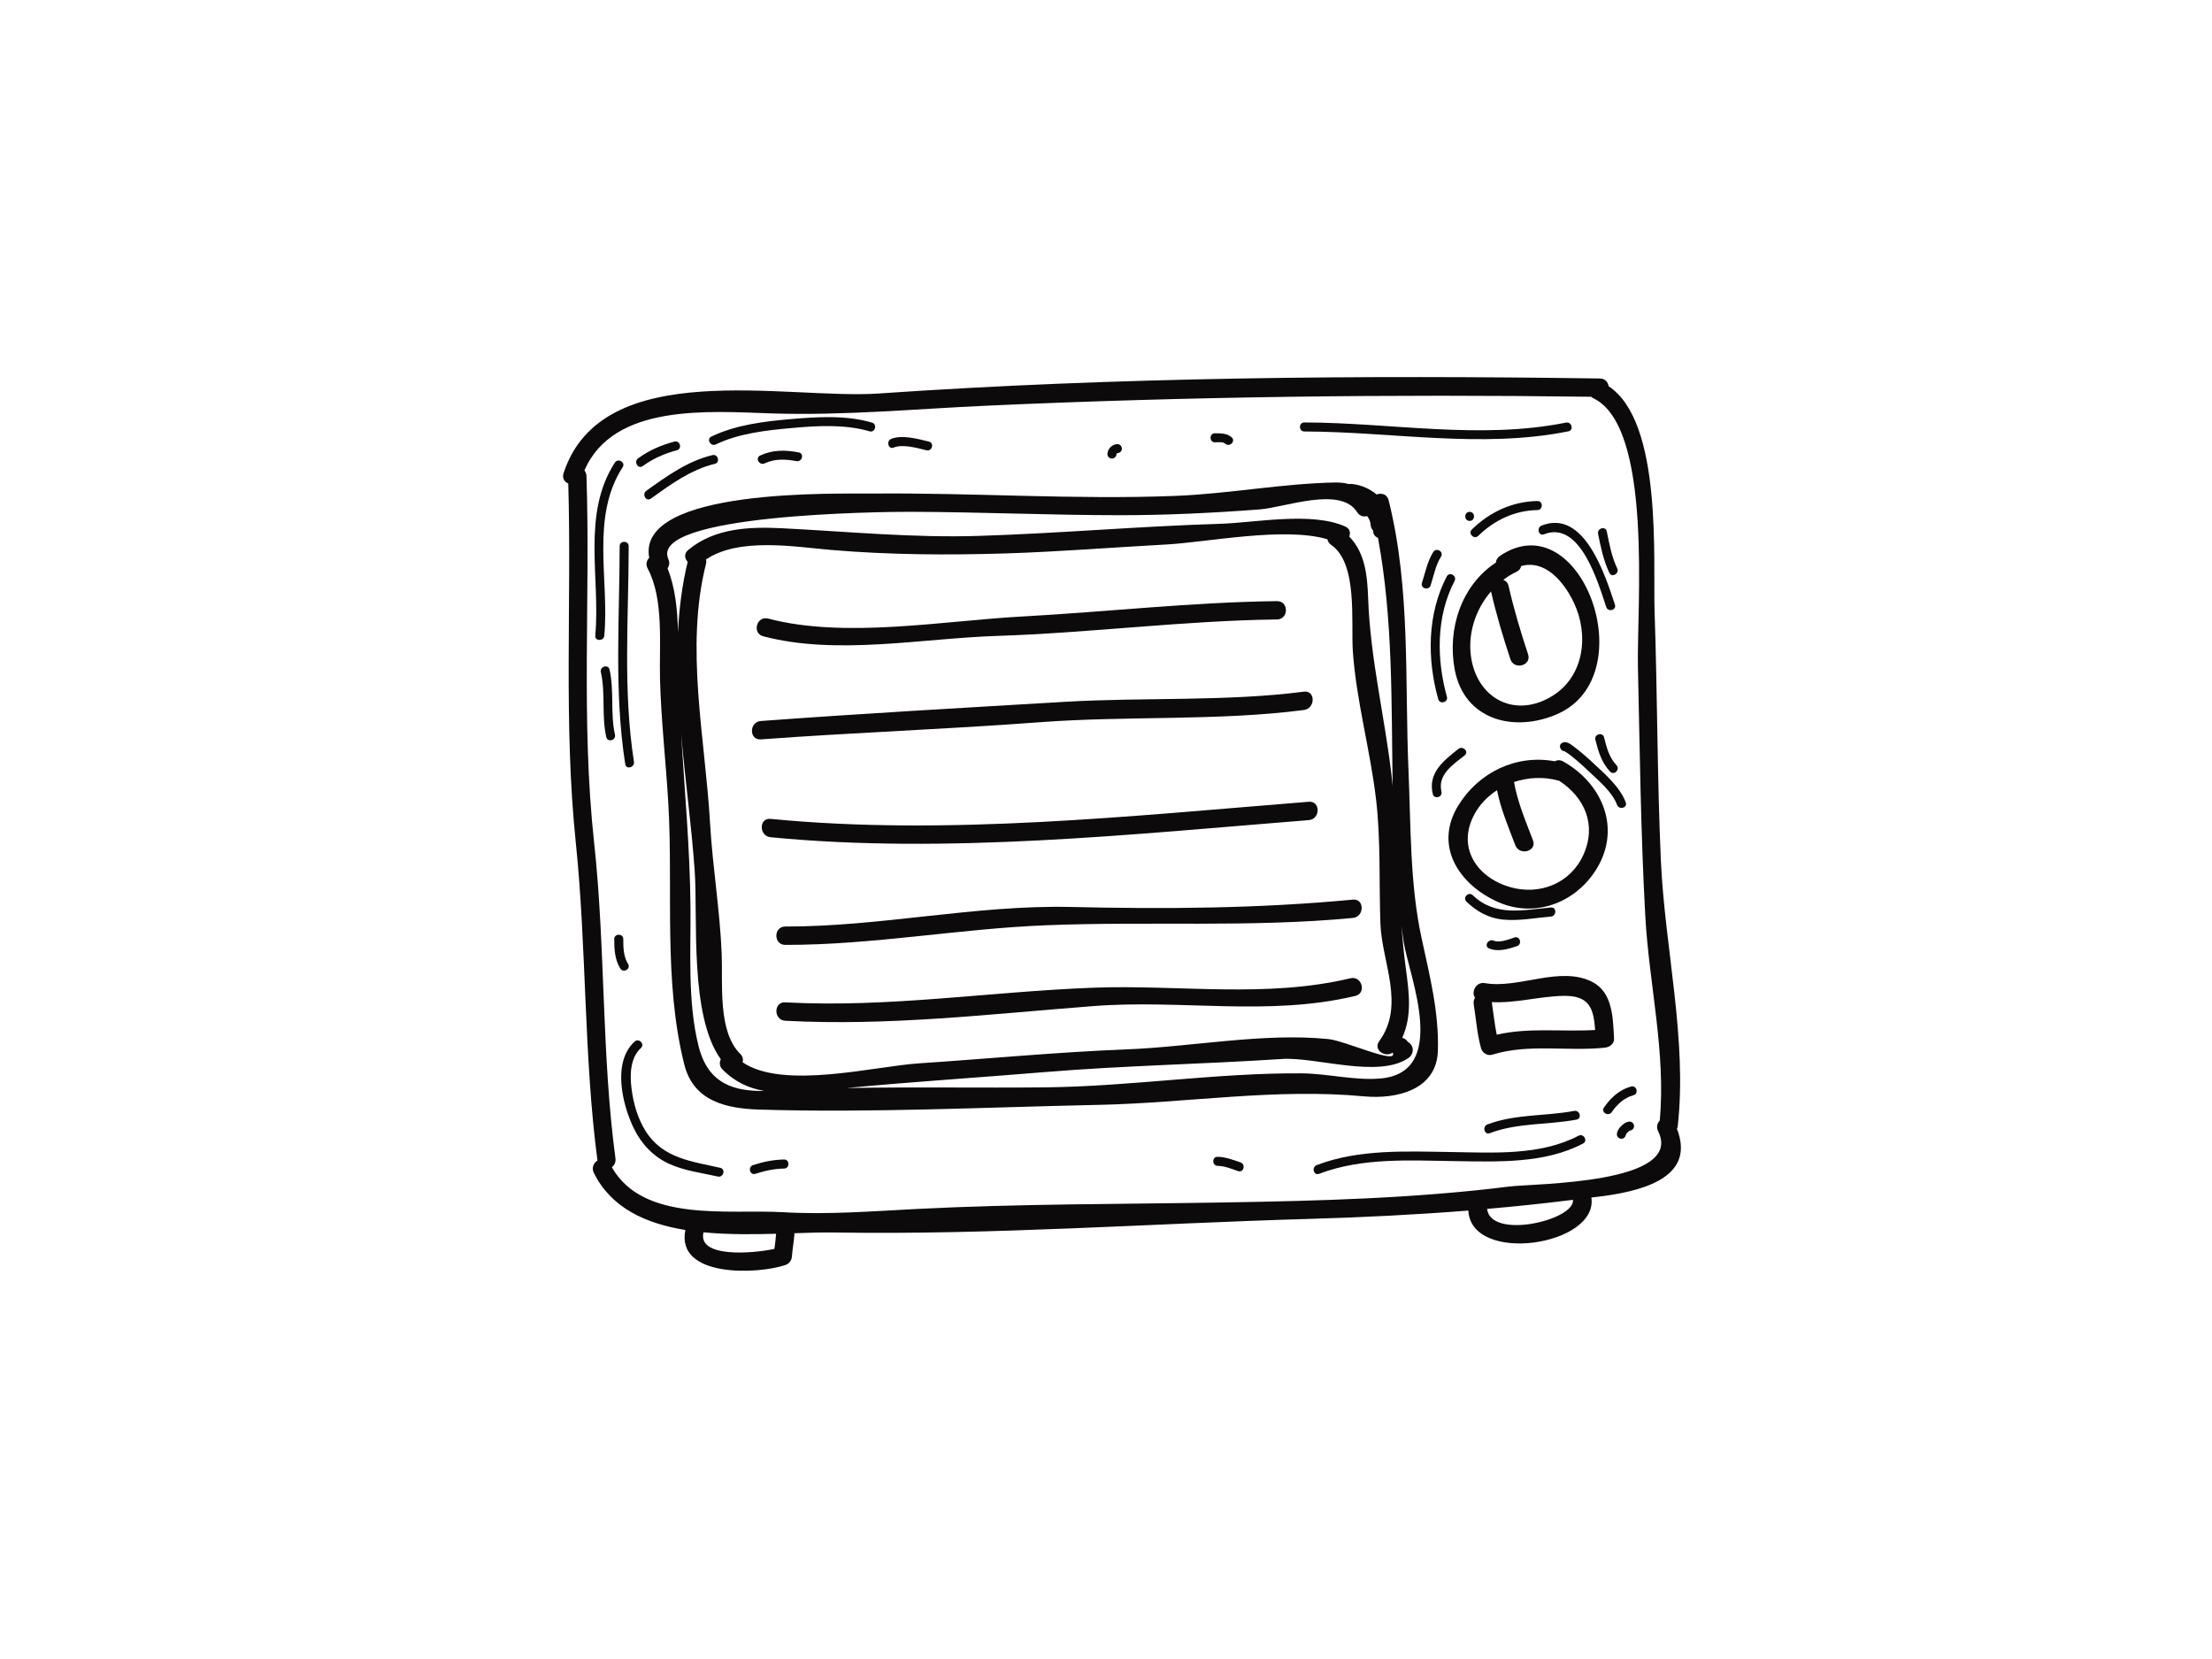 <?xml version="1.0" encoding="utf-8"?>
<!-- Generator: Adobe Illustrator 17.0.0, SVG Export Plug-In . SVG Version: 6.00 Build 0)  -->
<!DOCTYPE svg PUBLIC "-//W3C//DTD SVG 1.1//EN" "http://www.w3.org/Graphics/SVG/1.1/DTD/svg11.dtd">
<svg version="1.1" id="Layer_1" xmlns="http://www.w3.org/2000/svg" xmlns:xlink="http://www.w3.org/1999/xlink" x="0px" y="0px"
	 width="800px" height="600px" viewBox="0 0 800 600" enable-background="new 0 0 800 600" xml:space="preserve">
<g>
	<path fill="none" d="M565.373,360.168c-8.749,0.19-17.177,2.708-25.851,2.254c0.596,3.939,1.004,7.878,1.79,11.779
		c11.666-2.67,23.701-0.985,35.595-1.695C576.347,364.847,574.966,359.961,565.373,360.168z"/>
	<path fill="none" d="M561.623,251.574c11.372-7.159,13.086-22.092,7.547-33.692c-3.797-7.944-10.634-15.548-19.043-13.152
		c-0.132,0.823-0.624,1.562-1.647,2.055c-1.713,0.795-3.295,1.799-4.801,2.935c0.871,0.294,1.619,0.966,1.903,2.159
		c1.904,8.389,4.375,16.609,7.074,24.781c1.345,4.073-5.066,5.796-6.402,1.752c-2.671-8.068-5.103-16.212-7.007-24.506
		c-5.805,6.685-8.731,15.946-7.036,24.847C534.958,253.166,548.499,259.842,561.623,251.574z"/>
	<path fill="none" d="M568.886,433.935c-10.293,1.288-20.643,2.377-31.059,3.276C539.133,448.498,569.71,441.264,568.886,433.935z"
		/>
	<path fill="none" d="M254.429,445.677c-2.263,9.355,17.841,7.698,25.652,6.003c0.218-1.761,0.474-3.522,0.588-5.312
		c0.01-0.066,0.038-0.105,0.056-0.161C272.146,446.444,263.103,446.529,254.429,445.677z"/>
	<path fill="none" d="M241.428,205.573c2.822,7.007,3.598,15.094,3.778,23.123c0.417-8.683,1.496-17.214,3.504-25.51
		c-1.099-1.174-1.402-2.935,0.189-4.28c9.555-7.954,22.073-8.466,34.146-7.85c23.607,1.202,47.167,3.503,70.859,2.756
		c29.062-0.9,58.056-3.485,87.136-4.365c13.134-0.398,33.19-4.498,45.491,0.975c1.724,0.777,1.979,2.301,1.45,3.636
		c5.653,5.832,6.534,13.788,6.836,22.423c0.758,21.628,5.881,42.204,8.409,63.529c0.171,1.45,0.284,2.869,0.435,4.319
		c-0.464-30.18,0.171-60.5-5.302-89.826c-1.042-0.36-1.762-1.26-1.742-2.642c-0.502-0.511-0.872-1.193-0.918-2.102
		c-0.048-1.117-0.54-2.168-1.231-3.106c-1.269,0.341-2.727,0.038-3.626-1.411c-5.947-9.536-26.097-1.714-35.178-1.013
		c-16.951,1.288-33.891,2.112-50.879,2.102c-25.113-0.018-50.178-1.146-75.272-1.23c-10.378-0.039-95.119,0.814-87.78,17.13
		C242.29,203.489,242.034,204.645,241.428,205.573z"/>
	<path fill="none" d="M260.698,383.104c-11.411-15.776-8.266-51.078-9.45-68.142c-1.099-15.936-3.428-32.707-4.914-49.562
		c1.296,20.786,3.181,41.532,3.39,62.394c0.151,16.401-1.108,34.572,2.935,50.594c3.513,13.92,13.096,16.25,23.806,16.184
		c-5.502-0.975-10.625-3.173-15.17-7.803C260.149,385.613,260.13,384.221,260.698,383.104z"/>
	<path fill="none" d="M546.236,320.853c10.549,3.011,21.694-1.289,26.381-11.61c4.942-10.871,0.559-20.814-8.769-26.902
		c-0.085-0.019-0.151,0.01-0.228-0.019c-5.274-1.486-10.918-1.202-16.05,0.502c1.259,7.31,4.233,14.175,6.846,21.078
		c1.524,4.015-4.886,5.729-6.392,1.761c-2.48-6.524-5.236-13.01-6.609-19.876c-3.343,2.188-6.241,5.095-8.21,8.778
		C526.88,306.326,533.897,317.33,546.236,320.853z"/>
	<path fill="none" d="M221.296,422.155c11.373,20.15,42.281,15.113,61.816,16.25c16.373,0.947,32.177-0.341,48.521-1.174
		c36.997-1.875,74.003-1.723,111.037-2.349c34.402-0.568,69.003-1.477,103.187-5.757c8.987-1.127,63.397-0.852,53.824-20.019
		c-0.739-1.477-0.312-2.897,0.587-3.845c2.283-24.695-3.891-49.42-5.236-74.106c-1.638-29.942-1.979-59.922-2.651-89.902
		c-0.483-21.24,5.606-87.118-16.287-97.307c-0.256-0.113-0.417-0.294-0.616-0.455c-72.516-0.966-145.951-0.066-218.391,3.22
		c-26.125,1.174-51.901,3.645-78.055,2.802c-22.281-0.71-57.166-3.778-67.668,20.634c0.398,0.501,0.711,1.098,0.739,1.912
		c1.468,44.212-2.046,88.576,2.764,132.656c4.129,37.763,2.67,76.843,7.727,114.229
		C222.782,420.337,222.176,421.416,221.296,422.155z M580.429,378.899c-13.54,1.439-27.508-1.553-40.708,2.528
		c-1.733,0.54-3.618-0.616-4.081-2.311c-1.449-5.255-1.79-10.558-2.651-15.927c-0.152-0.919,0.084-1.695,0.483-2.349
		c-1.468-2.017,0.284-5.862,3.598-5.275c12.129,2.159,27.441-6.514,39.004-0.322c7.282,3.892,7.254,13.106,7.67,20.331
		C583.857,377.526,582.133,378.719,580.429,378.899z M541.008,203.461c0.095-0.9,0.521-1.771,1.468-2.414
		c29.193-19.743,52.459,43.341,20.681,57.232c-15.397,6.704-33.512,2.33-37.025-16.059
		C523.338,227.532,528.49,211.69,541.008,203.461z M527.467,291.223c7.471-12.055,21.032-18.437,34.818-15.899
		c0.852-0.454,1.903-0.559,3.002,0.048c13.4,7.433,20.728,22.774,13.068,37.224c-7.017,13.219-22.471,19.895-36.599,13.617
		C527.741,319.981,518.348,305.957,527.467,291.223z M315.563,178.5c36.523-0.35,73.036,2.282,109.56,0.843
		c19.413-0.757,38.617-4.507,57.943-4.848c1.8-0.018,3.362,0.208,4.81,0.568c0.455-0.057,0.928-0.076,1.401,0
		c3.23,0.426,6.212,1.78,8.608,3.769c1.677-0.644,3.769-0.161,4.328,2.083c8.039,32.064,5.776,65.452,7.206,98.216
		c0.852,19.858,0.473,40.472,4.678,59.979c2.955,13.749,6.344,26.779,5.937,40.888c-0.416,14.317-15.151,17.593-26.636,16.514
		c-32.205-3.012-63.786,2.386-96.019,3.078c-40.567,0.843-82.241,2.945-122.751,1.705c-11.988-0.369-23.796-3.021-27.129-16.259
		c-7.661-30.359-3.987-63.378-5.786-94.447c-0.88-14.981-2.613-29.971-3.011-44.97c-0.323-12.301,1.486-28.967-4.47-40.027
		c-0.805-1.515-0.36-2.925,0.568-3.863C230.064,176.379,303.045,178.614,315.563,178.5z"/>
	<path fill="none" d="M507.146,375.319c0.673,0.208,1.326,0.55,1.818,1.241c0.123,0.123,0.256,0.255,0.379,0.378
		c2.216,1.383,2.064,4.328,0,5.73c-10.815,7.442-33.503-0.483-45.718,0.331c-28.578,1.875-57.308,2.378-85.839,4.745
		c-23.872,1.989-47.773,3.485-71.607,5.757c23.967-0.435,47.924,0,71.901-0.245c30.888-0.323,61.816-5.275,92.629-5.066
		c9.346,0.066,19.014,2.623,28.313,1.884c25.322-2.027,10.644-37.006,8.675-49.183c-0.322-1.989-0.568-3.987-0.844-5.985
		c0.399,5.103,0.881,10.208,1.582,15.312C509.655,359.174,510.688,367.508,507.146,375.319z"/>
	<path fill="none" d="M498.813,376.56c9.508-13.058,0.928-28.531,0.427-42.575c-0.53-14.942,0.171-30.197-1.591-45.054
		c-2.121-17.888-7.13-35.425-8.38-53.426c-0.719-10.521,1.922-31.732-7.85-38.455c-0.786-0.55-1.193-1.269-1.363-2.027
		c-15.672-4.612-43.511,1.117-58.464,1.913c-19.299,1.041-38.625,2.613-57.962,3.219c-20.908,0.644-42.034,0.521-62.895-1.25
		c-13.21-1.118-33.379-4.678-45.387,3.428c0.114,0.473,0.133,1.004-0.009,1.572c-7.661,30.302-0.313,63.047,1.458,93.737
		c0.909,15.795,3.569,31.542,4.213,47.299c0.445,10.739-1.515,28.134,6.742,36.249c0.957,0.938,1.099,2.045,0.824,3.012
		c14.734,10.009,47.593,1.449,63.709,0.378c25.037-1.657,49.998-4.072,75.082-5.057c23.598-0.909,49.572-6.088,73.074-3.73
		c6.088,0.615,25.358,9.516,23.238,4.905C500.953,382.611,496.531,379.676,498.813,376.56z M277.8,223.716
		c27.726,7.31,63.207,0.815,91.72-0.739c30.813-1.685,61.446-5.19,92.335-5.568c4.29-0.048,4.28,6.571,0,6.629
		c-33.843,0.416-67.412,4.848-101.218,5.947c-27.272,0.88-57.999,7.14-84.607,0.132C271.89,229.019,273.651,222.636,277.8,223.716z
		 M275.148,260.76c36.694-2.708,73.501-4.782,110.232-6.951c28.361-1.657,58.189-0.038,86.2-3.656c4.242-0.549,4.195,6.089,0,6.629
		c-31.145,4.034-64.041,2.046-95.565,4.423c-33.598,2.538-67.27,3.712-100.867,6.202
		C270.867,267.711,270.905,261.082,275.148,260.76z M278.68,296.156c63.624,6.212,131.103-1.118,194.679-6.193
		c4.262-0.34,4.234,6.297,0,6.638c-63.577,5.075-131.055,12.385-194.679,6.193C274.457,302.387,274.428,295.739,278.68,296.156z
		 M283.992,335.094c34.687,0.057,68.852-7.888,103.528-7.074c34.014,0.795,67.876,0.559,101.767-2.661
		c4.262-0.407,4.214,6.231,0,6.629c-37.195,3.532-74.012,1.136-111.169,2.651c-31.504,1.269-62.554,7.141-94.126,7.093
		C279.712,341.723,279.712,335.094,283.992,335.094z M490.167,360.188c-31.419,7.499-62.905,1.212-94.673,3.674
		c-37.186,2.85-74.164,7.31-111.502,5.303c-4.261-0.228-4.28-6.875,0-6.648c37.556,2.027,74.117-3.911,111.502-5.302
		c30.993-1.136,62.384,3.863,92.903-3.409C492.563,352.812,494.334,359.203,490.167,360.188z"/>
	<path fill="#0C0A0A" d="M214.762,424.153c6.259,12.736,18.778,18.352,33.105,20.691c-3.467,17.272,26.012,16.088,36.116,12.689
		c1.486-0.502,2.329-1.648,2.433-3.201c0.19-2.67,0.711-5.284,0.9-7.964c0.01-0.143-0.047-0.237-0.056-0.36
		c5.321-0.18,10.349-0.332,14.81-0.256c56.57,0.928,114.626-3.295,171.29-4.914c19.091-0.54,38.418-1.506,57.688-3.02
		c1.013,19.658,47.119,12.745,44.496-4.716c1.667-0.217,3.362-0.378,5.019-0.615c15.179-2.169,32.508-7.387,25.927-24.223
		c0.105-0.256,0.228-0.511,0.266-0.824c3.551-31.409-4.669-64.675-6.08-96.207c-1.335-29.876-1.24-59.789-2.263-89.665
		c-0.644-18.835,3.021-68.889-16.637-81.881c-0.218-1.458-1.23-2.775-3.115-2.803c-86.512-1.231-174.5-0.53-260.813,5.426
		c-33.493,2.311-100.224-13.702-114.039,28.872c-0.587,1.8,0.379,3.106,1.714,3.693c1.25,43.293-1.762,86.663,2.717,129.843
		c3.94,38.029,2.86,77.346,7.841,114.996C214.734,420.583,213.854,422.306,214.762,424.153z M280.669,446.368
		c-0.113,1.79-0.369,3.551-0.588,5.312c-7.812,1.695-27.915,3.352-25.652-6.003c8.675,0.852,17.718,0.767,26.296,0.53
		C280.707,446.263,280.678,446.302,280.669,446.368z M537.827,437.211c10.416-0.9,20.766-1.989,31.059-3.276
		C569.71,441.264,539.133,448.498,537.827,437.211z M214.866,304.717c-4.81-44.08-1.296-88.443-2.764-132.656
		c-0.028-0.815-0.341-1.411-0.739-1.912c10.501-24.412,45.387-21.344,67.668-20.634c26.155,0.843,51.93-1.628,78.055-2.802
		c72.44-3.286,145.875-4.186,218.391-3.22c0.199,0.161,0.36,0.341,0.616,0.455c21.893,10.189,15.804,76.067,16.287,97.307
		c0.672,29.98,1.013,59.96,2.651,89.902c1.345,24.686,7.519,49.411,5.236,74.106c-0.899,0.947-1.326,2.368-0.587,3.845
		c9.573,19.166-44.837,18.892-53.824,20.019c-34.184,4.28-68.785,5.189-103.187,5.757c-37.034,0.625-74.04,0.473-111.037,2.349
		c-16.344,0.833-32.148,2.122-48.521,1.174c-19.535-1.136-50.443,3.901-61.816-16.25c0.88-0.739,1.486-1.818,1.297-3.21
		C217.536,381.56,218.995,342.48,214.866,304.717z"/>
	<path fill="#0C0A0A" d="M234.231,205.591c5.957,11.061,4.147,27.726,4.47,40.027c0.398,14.999,2.13,29.989,3.011,44.97
		c1.799,31.069-1.875,64.088,5.786,94.447c3.333,13.238,15.141,15.89,27.129,16.259c40.51,1.24,82.184-0.862,122.751-1.705
		c32.233-0.691,63.814-6.089,96.019-3.078c11.486,1.079,26.221-2.197,26.636-16.514c0.407-14.109-2.983-27.14-5.937-40.888
		c-4.204-19.508-3.825-40.122-4.678-59.979c-1.43-32.764,0.833-66.152-7.206-98.216c-0.559-2.244-2.651-2.727-4.328-2.083
		c-2.395-1.989-5.378-3.343-8.608-3.769c-0.473-0.076-0.947-0.057-1.401,0c-1.449-0.36-3.011-0.587-4.81-0.568
		c-19.326,0.341-38.53,4.091-57.943,4.848c-36.523,1.439-73.037-1.193-109.56-0.843c-12.518,0.113-85.499-2.122-80.764,23.228
		C233.871,202.666,233.426,204.077,234.231,205.591z M252.658,378.387c-4.043-16.022-2.784-34.193-2.935-50.594
		c-0.209-20.861-2.094-41.608-3.39-62.394c1.486,16.856,3.816,33.626,4.914,49.562c1.184,17.064-1.961,52.365,9.45,68.142
		c-0.568,1.117-0.549,2.509,0.596,3.664c4.546,4.63,9.668,6.827,15.17,7.803C265.754,394.637,256.171,392.308,252.658,378.387z
		 M507.696,340.89c1.969,12.177,16.647,47.156-8.675,49.183c-9.299,0.739-18.966-1.818-28.313-1.884
		c-30.813-0.208-61.74,4.744-92.629,5.066c-23.977,0.245-47.934-0.19-71.901,0.245c23.834-2.272,47.735-3.768,71.607-5.757
		c28.531-2.367,57.261-2.869,85.839-4.745c12.216-0.814,34.904,7.111,45.718-0.331c2.064-1.402,2.216-4.347,0-5.73
		c-0.123-0.123-0.256-0.255-0.379-0.378c-0.493-0.691-1.145-1.033-1.818-1.241c3.542-7.812,2.509-16.145,1.288-25.102
		c-0.7-5.104-1.183-10.209-1.582-15.312C507.127,336.902,507.374,338.901,507.696,340.89z M480.442,375.793
		c-23.503-2.358-49.477,2.822-73.074,3.73c-25.084,0.985-50.046,3.4-75.082,5.057c-16.117,1.07-48.975,9.631-63.709-0.378
		c0.274-0.967,0.133-2.074-0.824-3.012c-8.257-8.115-6.297-25.51-6.742-36.249c-0.644-15.757-3.305-31.504-4.213-47.299
		c-1.772-30.69-9.119-63.435-1.458-93.737c0.142-0.568,0.123-1.099,0.009-1.572c12.007-8.105,32.177-4.546,45.387-3.428
		c20.861,1.771,41.987,1.894,62.895,1.25c19.337-0.606,38.663-2.178,57.962-3.219c14.952-0.796,42.792-6.525,58.464-1.913
		c0.171,0.757,0.577,1.477,1.363,2.027c9.772,6.723,7.131,27.934,7.85,38.455c1.25,18.001,6.259,35.538,8.38,53.426
		c1.762,14.857,1.061,30.112,1.591,45.054c0.501,14.044,9.081,29.516-0.427,42.575c-2.282,3.116,2.14,6.051,4.868,4.138
		C505.801,385.31,486.531,376.408,480.442,375.793z M329.511,185.101c25.094,0.084,50.158,1.212,75.272,1.23
		c16.987,0.01,33.928-0.815,50.879-2.102c9.081-0.701,29.231-8.522,35.178,1.013c0.9,1.449,2.357,1.752,3.626,1.411
		c0.691,0.938,1.184,1.989,1.231,3.106c0.047,0.91,0.416,1.591,0.918,2.102c-0.019,1.383,0.7,2.283,1.742,2.642
		c5.473,29.326,4.839,59.647,5.302,89.826c-0.151-1.45-0.265-2.869-0.435-4.319c-2.528-21.325-7.651-41.901-8.409-63.529
		c-0.303-8.636-1.183-16.591-6.836-22.423c0.529-1.335,0.274-2.86-1.45-3.636c-12.3-5.474-32.356-1.373-45.491-0.975
		c-29.08,0.88-58.075,3.466-87.136,4.365c-23.692,0.748-47.251-1.553-70.859-2.756c-12.073-0.616-24.591-0.104-34.146,7.85
		c-1.591,1.345-1.288,3.106-0.189,4.28c-2.008,8.295-3.087,16.826-3.504,25.51c-0.179-8.03-0.956-16.117-3.778-23.123
		c0.606-0.928,0.862-2.084,0.303-3.342C234.392,185.914,319.133,185.062,329.511,185.101z"/>
	<path fill="#0C0A0A" d="M276.029,230.117c26.609,7.008,57.336,0.749,84.607-0.132c33.806-1.099,67.375-5.531,101.218-5.947
		c4.28-0.057,4.29-6.676,0-6.629c-30.888,0.378-61.522,3.883-92.335,5.568c-28.513,1.553-63.993,8.049-91.72,0.739
		C273.651,222.636,271.89,229.019,276.029,230.117z"/>
	<path fill="#0C0A0A" d="M471.58,256.783c4.195-0.539,4.242-7.177,0-6.629c-28.01,3.618-57.839,1.998-86.2,3.656
		c-36.732,2.168-73.539,4.242-110.232,6.951c-4.242,0.322-4.28,6.951,0,6.647c33.598-2.49,67.27-3.664,100.867-6.202
		C407.539,258.828,440.434,260.816,471.58,256.783z"/>
	<path fill="#0C0A0A" d="M473.359,296.602c4.234-0.341,4.262-6.979,0-6.638c-63.577,5.075-131.055,12.405-194.679,6.193
		c-4.252-0.417-4.223,6.231,0,6.638C342.304,308.987,409.783,301.677,473.359,296.602z"/>
	<path fill="#0C0A0A" d="M283.992,341.732c31.571,0.047,62.621-5.824,94.126-7.093c37.157-1.515,73.974,0.881,111.169-2.651
		c4.214-0.398,4.262-7.036,0-6.629c-33.891,3.219-67.753,3.456-101.767,2.661c-34.677-0.815-68.842,7.131-103.528,7.074
		C279.712,335.094,279.712,341.723,283.992,341.732z"/>
	<path fill="#0C0A0A" d="M488.397,353.805c-30.519,7.272-61.91,2.273-92.903,3.409c-37.385,1.391-73.946,7.329-111.502,5.302
		c-4.28-0.227-4.261,6.42,0,6.648c37.338,2.007,74.316-2.453,111.502-5.303c31.769-2.462,63.255,3.825,94.673-3.674
		C494.334,359.203,492.563,352.812,488.397,353.805z"/>
	<path fill="#0C0A0A" d="M563.157,258.279c31.779-13.891,8.513-76.975-20.681-57.232c-0.947,0.644-1.373,1.515-1.468,2.414
		c-12.518,8.229-17.67,24.071-14.877,38.758C529.645,260.609,547.76,264.983,563.157,258.279z M539.247,213.906
		c1.903,8.294,4.336,16.439,7.007,24.506c1.335,4.043,7.746,2.32,6.402-1.752c-2.699-8.171-5.17-16.391-7.074-24.781
		c-0.284-1.194-1.033-1.866-1.903-2.159c1.506-1.136,3.087-2.14,4.801-2.935c1.023-0.493,1.516-1.231,1.647-2.055
		c8.409-2.396,15.246,5.208,19.043,13.152c5.54,11.6,3.825,26.533-7.547,33.692c-13.124,8.267-26.666,1.591-29.412-12.821
		C530.517,229.852,533.442,220.591,539.247,213.906z"/>
	<path fill="#0C0A0A" d="M541.757,326.212c14.128,6.279,29.581-0.398,36.599-13.617c7.66-14.45,0.332-29.791-13.068-37.224
		c-1.099-0.606-2.15-0.501-3.002-0.048c-13.787-2.538-27.347,3.845-34.818,15.899C518.348,305.957,527.741,319.981,541.757,326.212z
		 M533.205,294.565c1.969-3.684,4.868-6.591,8.21-8.778c1.373,6.866,4.129,13.352,6.609,19.876c1.506,3.968,7.916,2.254,6.392-1.761
		c-2.613-6.903-5.587-13.768-6.846-21.078c5.132-1.705,10.776-1.989,16.05-0.502c0.076,0.029,0.142,0,0.228,0.019
		c9.327,6.088,13.711,16.031,8.769,26.902c-4.687,10.321-15.832,14.62-26.381,11.61C533.897,317.33,526.88,306.326,533.205,294.565z
		"/>
	<path fill="#0C0A0A" d="M576.073,355.244c-11.562-6.192-26.874,2.481-39.004,0.322c-3.314-0.587-5.066,3.258-3.598,5.275
		c-0.398,0.654-0.635,1.429-0.483,2.349c0.861,5.369,1.202,10.672,2.651,15.927c0.464,1.695,2.349,2.851,4.081,2.311
		c13.2-4.081,27.168-1.089,40.708-2.528c1.705-0.18,3.429-1.373,3.314-3.324C583.327,368.35,583.355,359.137,576.073,355.244z
		 M541.312,374.202c-0.786-3.901-1.194-7.841-1.79-11.779c8.674,0.454,17.102-2.064,25.851-2.254
		c9.593-0.207,10.975,4.679,11.534,12.339C565.013,373.217,552.978,371.532,541.312,374.202z"/>
	<g>
		<path fill="#0C0A0A" d="M222.366,167.317c-12.083,18.692-5.161,41.835-7.083,62.563c-0.189,2.093,3.078,2.074,3.267,0
			c1.866-20.065-5.037-42.848,6.638-60.916C226.343,167.184,223.511,165.547,222.366,167.317L222.366,167.317z"/>
	</g>
	<g>
		<path fill="#0C0A0A" d="M224.109,197.543c-0.029,26.249-2.055,52.763,2.017,78.831c0.322,2.074,3.475,1.194,3.153-0.861
			c-4.025-25.757-1.932-52.043-1.903-77.97C227.375,195.431,224.109,195.431,224.109,197.543L224.109,197.543z"/>
	</g>
	<g>
		<path fill="#0C0A0A" d="M217.309,243.052c1.733,7.746,0.208,15.757,1.96,23.522c0.455,2.055,3.608,1.184,3.145-0.871
			c-1.742-7.747-0.218-15.757-1.961-23.522C219.998,240.135,216.845,241.007,217.309,243.052L217.309,243.052z"/>
	</g>
	<g>
		<path fill="#0C0A0A" d="M235.387,180.328c7.168-5.132,14.412-10.473,23.133-12.575c2.045-0.493,1.174-3.646-0.871-3.153
			c-9.006,2.168-16.505,7.604-23.911,12.907C232.043,178.718,233.672,181.558,235.387,180.328L235.387,180.328z"/>
	</g>
	<g>
		<path fill="#0C0A0A" d="M232.441,168.567c3.731-2.708,7.908-4.554,12.358-5.72c2.035-0.53,1.165-3.674-0.872-3.144
			c-4.697,1.222-9.194,3.181-13.134,6.042C229.108,166.966,230.737,169.807,232.441,168.567L232.441,168.567z"/>
	</g>
	<g>
		<path fill="#0C0A0A" d="M258.908,160.726c8.248-4.006,18.229-5.085,27.225-5.909c9.185-0.833,19.402-1.468,28.361,1.174
			c2.026,0.596,2.888-2.557,0.871-3.153c-9.271-2.736-19.725-2.093-29.231-1.278c-9.612,0.815-20.094,2.083-28.873,6.344
			C255.367,158.823,257.024,161.635,258.908,160.726L258.908,160.726z"/>
	</g>
	<g>
		<path fill="#0C0A0A" d="M276.55,167.582c3.702-1.733,7.547-1.552,11.477-0.815c2.064,0.398,2.945-2.755,0.871-3.144
			c-4.867-0.928-9.431-1.004-13.996,1.136C272.989,165.66,274.656,168.472,276.55,167.582L276.55,167.582z"/>
	</g>
	<g>
		<path fill="#0C0A0A" d="M323.205,161.872c3.352-1.363,8.513,0.171,11.865,0.975c2.055,0.493,2.917-2.651,0.872-3.144
			c-3.883-0.946-9.716-2.557-13.607-0.984C320.411,159.495,321.244,162.658,323.205,161.872L323.205,161.872z"/>
	</g>
	<g>
		<path fill="#0C0A0A" d="M523.244,208.47c-7.093,13.607-7.141,29.847-3.097,44.383c0.56,2.026,3.713,1.165,3.145-0.862
			c-3.788-13.674-3.912-29.052,2.774-41.874C527.041,208.262,524.228,206.605,523.244,208.47L523.244,208.47z"/>
	</g>
	<g>
		<path fill="#0C0A0A" d="M518.348,199.654c-2.13,3.4-2.869,7.396-4.081,11.165c-0.654,2.017,2.5,2.869,3.144,0.871
			c1.136-3.494,1.78-7.235,3.759-10.387C522.297,199.513,519.465,197.874,518.348,199.654L518.348,199.654z"/>
	</g>
	<g>
		<path fill="#0C0A0A" d="M531.52,188.396c2.102,0,2.102-3.276,0-3.276C529.408,185.119,529.408,188.396,531.52,188.396
			L531.52,188.396z"/>
	</g>
	<g>
		<path fill="#0C0A0A" d="M534.636,193.793c5.852-5.701,13.152-9.175,21.382-9.317c2.111-0.038,2.111-3.314,0-3.276
			c-9.091,0.171-17.225,3.978-23.693,10.284C530.81,192.96,533.13,195.261,534.636,193.793L534.636,193.793z"/>
	</g>
	<g>
		<path fill="#0C0A0A" d="M558.413,193.234c13.086-5.198,19.592,17.585,22.499,26.296c0.654,1.989,3.817,1.136,3.145-0.871
			c-3.485-10.454-11.023-34.733-26.505-28.579C555.61,190.848,556.453,194.011,558.413,193.234L558.413,193.234z"/>
	</g>
	<g>
		<path fill="#0C0A0A" d="M577.967,193.073c0.966,4.83,1.961,9.64,4.081,14.109c0.91,1.903,3.722,0.246,2.822-1.647
			c-1.988-4.195-2.85-8.806-3.75-13.333C580.704,190.138,577.559,191.009,577.967,193.073L577.967,193.073z"/>
	</g>
	<g>
		<path fill="#0C0A0A" d="M527.429,270.874c-5.331,4.223-11.088,8.702-9.242,16.286c0.493,2.046,3.646,1.174,3.144-0.871
			c-1.487-6.136,4.224-9.792,8.399-13.115C531.387,271.867,529.058,269.566,527.429,270.874L527.429,270.874z"/>
	</g>
	<g>
		<path fill="#0C0A0A" d="M566.642,271.47c-1.07,0.578-1.156-0.038,0.028,0.748c0.795,0.521,1.544,1.118,2.282,1.724
			c2.046,1.647,3.987,3.428,5.899,5.246c3.437,3.257,8.286,7.31,9.981,11.893c0.72,1.951,3.883,1.108,3.145-0.871
			c-2.084-5.625-7.604-10.331-11.856-14.318c-2.168-2.035-4.422-3.977-6.79-5.776c-1.155-0.871-2.812-2.272-4.337-1.458
			C563.138,269.642,564.786,272.464,566.642,271.47L566.642,271.47z"/>
	</g>
	<g>
		<path fill="#0C0A0A" d="M576.991,267.559c1.051,4.204,2.263,8.276,5.313,11.495c1.458,1.534,3.759-0.777,2.311-2.311
			c-2.642-2.784-3.57-6.43-4.479-10.056C579.624,264.643,576.47,265.513,576.991,267.559L576.991,267.559z"/>
	</g>
	<g>
		<path fill="#0C0A0A" d="M530.365,326.098c3.655,3.513,7.972,5.947,13.077,6.468c5.842,0.587,11.676-0.578,17.48-1.089
			c2.084-0.19,2.102-3.447,0-3.268c-10.16,0.9-20.103,3.409-28.247-4.422C531.16,322.329,528.84,324.64,530.365,326.098
			L530.365,326.098z"/>
	</g>
	<g>
		<path fill="#0C0A0A" d="M538.536,343.01c3.211,1.363,6.923,0.227,10.076-0.815c1.997-0.644,1.146-3.807-0.862-3.144
			c-2.055,0.672-5.417,2.045-7.566,1.136C538.272,339.384,536.595,342.196,538.536,343.01L538.536,343.01z"/>
	</g>
	<g>
		<path fill="#0C0A0A" d="M471.731,156.049c31.685,0.076,64.089,6.268,95.507-0.057c2.065-0.417,1.184-3.561-0.872-3.153
			c-31.078,6.259-63.283,0.01-94.636-0.057C469.629,152.772,469.629,156.049,471.731,156.049L471.731,156.049z"/>
	</g>
	<g>
		<path fill="#0C0A0A" d="M439.393,159.969c1.033,0,2.897-0.256,3.75,0.501c1.563,1.392,3.883-0.909,2.311-2.311
			c-1.667-1.486-3.948-1.458-6.06-1.458C437.291,156.701,437.291,159.969,439.393,159.969L439.393,159.969z"/>
	</g>
	<g>
		<path fill="#0C0A0A" d="M403.788,164.211c0.01-0.18,0-0.143-0.028,0.113c0.019-0.105,0.161-0.427-0.018-0.029
			c0.038-0.066,0.076-0.142,0.113-0.199c0.189-0.331-0.237,0.256,0.028-0.038c0.048-0.056,0.104-0.104,0.161-0.151
			c-0.303,0.266-0.048,0.038,0.047-0.01c0.332-0.199-0.341,0.105,0.018-0.009c0.361-0.114-0.368,0.018,0,0
			c0.89-0.039,1.639-0.72,1.639-1.629c0-0.872-0.749-1.667-1.639-1.639c-1.932,0.067-3.522,1.657-3.589,3.59
			c-0.038,0.89,0.767,1.638,1.629,1.638C403.069,165.849,403.75,165.101,403.788,164.211L403.788,164.211z"/>
	</g>
	<g>
		<path fill="#0C0A0A" d="M229.487,376.712c-8.125,7.519-4.432,22.773-0.256,31.381c2.727,5.635,7.036,10.199,12.736,12.812
			c5.54,2.538,11.761,3.267,17.641,4.602c2.055,0.464,2.926-2.689,0.871-3.153c-10.434-2.357-20.737-3.418-26.95-13.228
			c-2.926-4.64-4.488-10.189-5.151-15.596c-0.596-4.896-0.455-10.918,3.418-14.507C233.35,377.592,231.03,375.281,229.487,376.712
			L229.487,376.712z"/>
	</g>
	<g>
		<path fill="#0C0A0A" d="M273.216,424.523c3.371-1.099,6.79-1.837,10.35-1.895c2.102-0.038,2.102-3.305,0-3.275
			c-3.835,0.066-7.575,0.833-11.221,2.026C270.356,422.022,271.209,425.185,273.216,424.523L273.216,424.523z"/>
	</g>
	<g>
		<path fill="#0C0A0A" d="M222.148,339.64c0,3.692,0.199,7.414,2.188,10.625c1.099,1.799,3.92,0.151,2.812-1.648
			c-1.675-2.717-1.733-5.862-1.733-8.976C225.415,337.538,222.148,337.538,222.148,339.64L222.148,339.64z"/>
	</g>
	<g>
		<path fill="#0C0A0A" d="M477.072,424.523c15.605-5.966,33.152-4.81,49.552-4.584c15.151,0.208,32.092,0.928,45.898-6.363
			c1.865-0.975,0.218-3.797-1.648-2.823c-13.806,7.292-31.107,6.108-46.22,5.891c-16.041-0.228-33.19-1.108-48.455,4.734
			C474.249,422.117,475.102,425.28,477.072,424.523L477.072,424.523z"/>
	</g>
	<g>
		<path fill="#0C0A0A" d="M538.811,409.825c10.048-3.825,20.947-2.935,31.363-4.905c2.074-0.389,1.194-3.542-0.871-3.144
			c-10.426,1.969-21.297,1.07-31.363,4.895C535.999,407.421,536.842,410.574,538.811,409.825L538.811,409.825z"/>
	</g>
	<g>
		<path fill="#0C0A0A" d="M582.91,402.213c1.941-2.841,4.479-5.17,7.85-6.108c2.027-0.559,1.165-3.712-0.872-3.153
			c-4.213,1.165-7.376,4.072-9.8,7.614C578.904,402.307,581.736,403.936,582.91,402.213L582.91,402.213z"/>
	</g>
	<g>
		<path fill="#0C0A0A" d="M588.033,410.205c-0.018,0.473-0.038,0.237,0.019,0.076c-0.143,0.445,0.018,0,0.085-0.113
			c0.038-0.066,0.368-0.502,0.132-0.218c0.123-0.142,0.256-0.284,0.389-0.426c0.104-0.095,0.208-0.189,0.322-0.284
			c0.142-0.123,0.142-0.133-0.01-0.019c0.066-0.047,0.142-0.094,0.218-0.151c0.132-0.095,0.274-0.171,0.416-0.237
			c-0.416,0.208,0.332,0.038-0.265,0.066c0.89-0.038,1.638-0.7,1.638-1.628c0-0.852-0.748-1.686-1.638-1.629
			c-1.184,0.057-2.168,0.777-2.992,1.572c-0.815,0.795-1.516,1.837-1.582,2.992c-0.047,0.89,0.786,1.638,1.638,1.638
			C587.333,411.842,587.985,411.095,588.033,410.205L588.033,410.205z"/>
	</g>
	<g>
		<path fill="#0C0A0A" d="M440.378,421.644c2.613,0.056,4.962,1.07,7.405,1.903c1.997,0.682,2.85-2.472,0.861-3.153
			c-2.736-0.928-5.331-1.951-8.266-2.017C438.266,418.329,438.266,421.596,440.378,421.644L440.378,421.644z"/>
	</g>
</g>
</svg>
